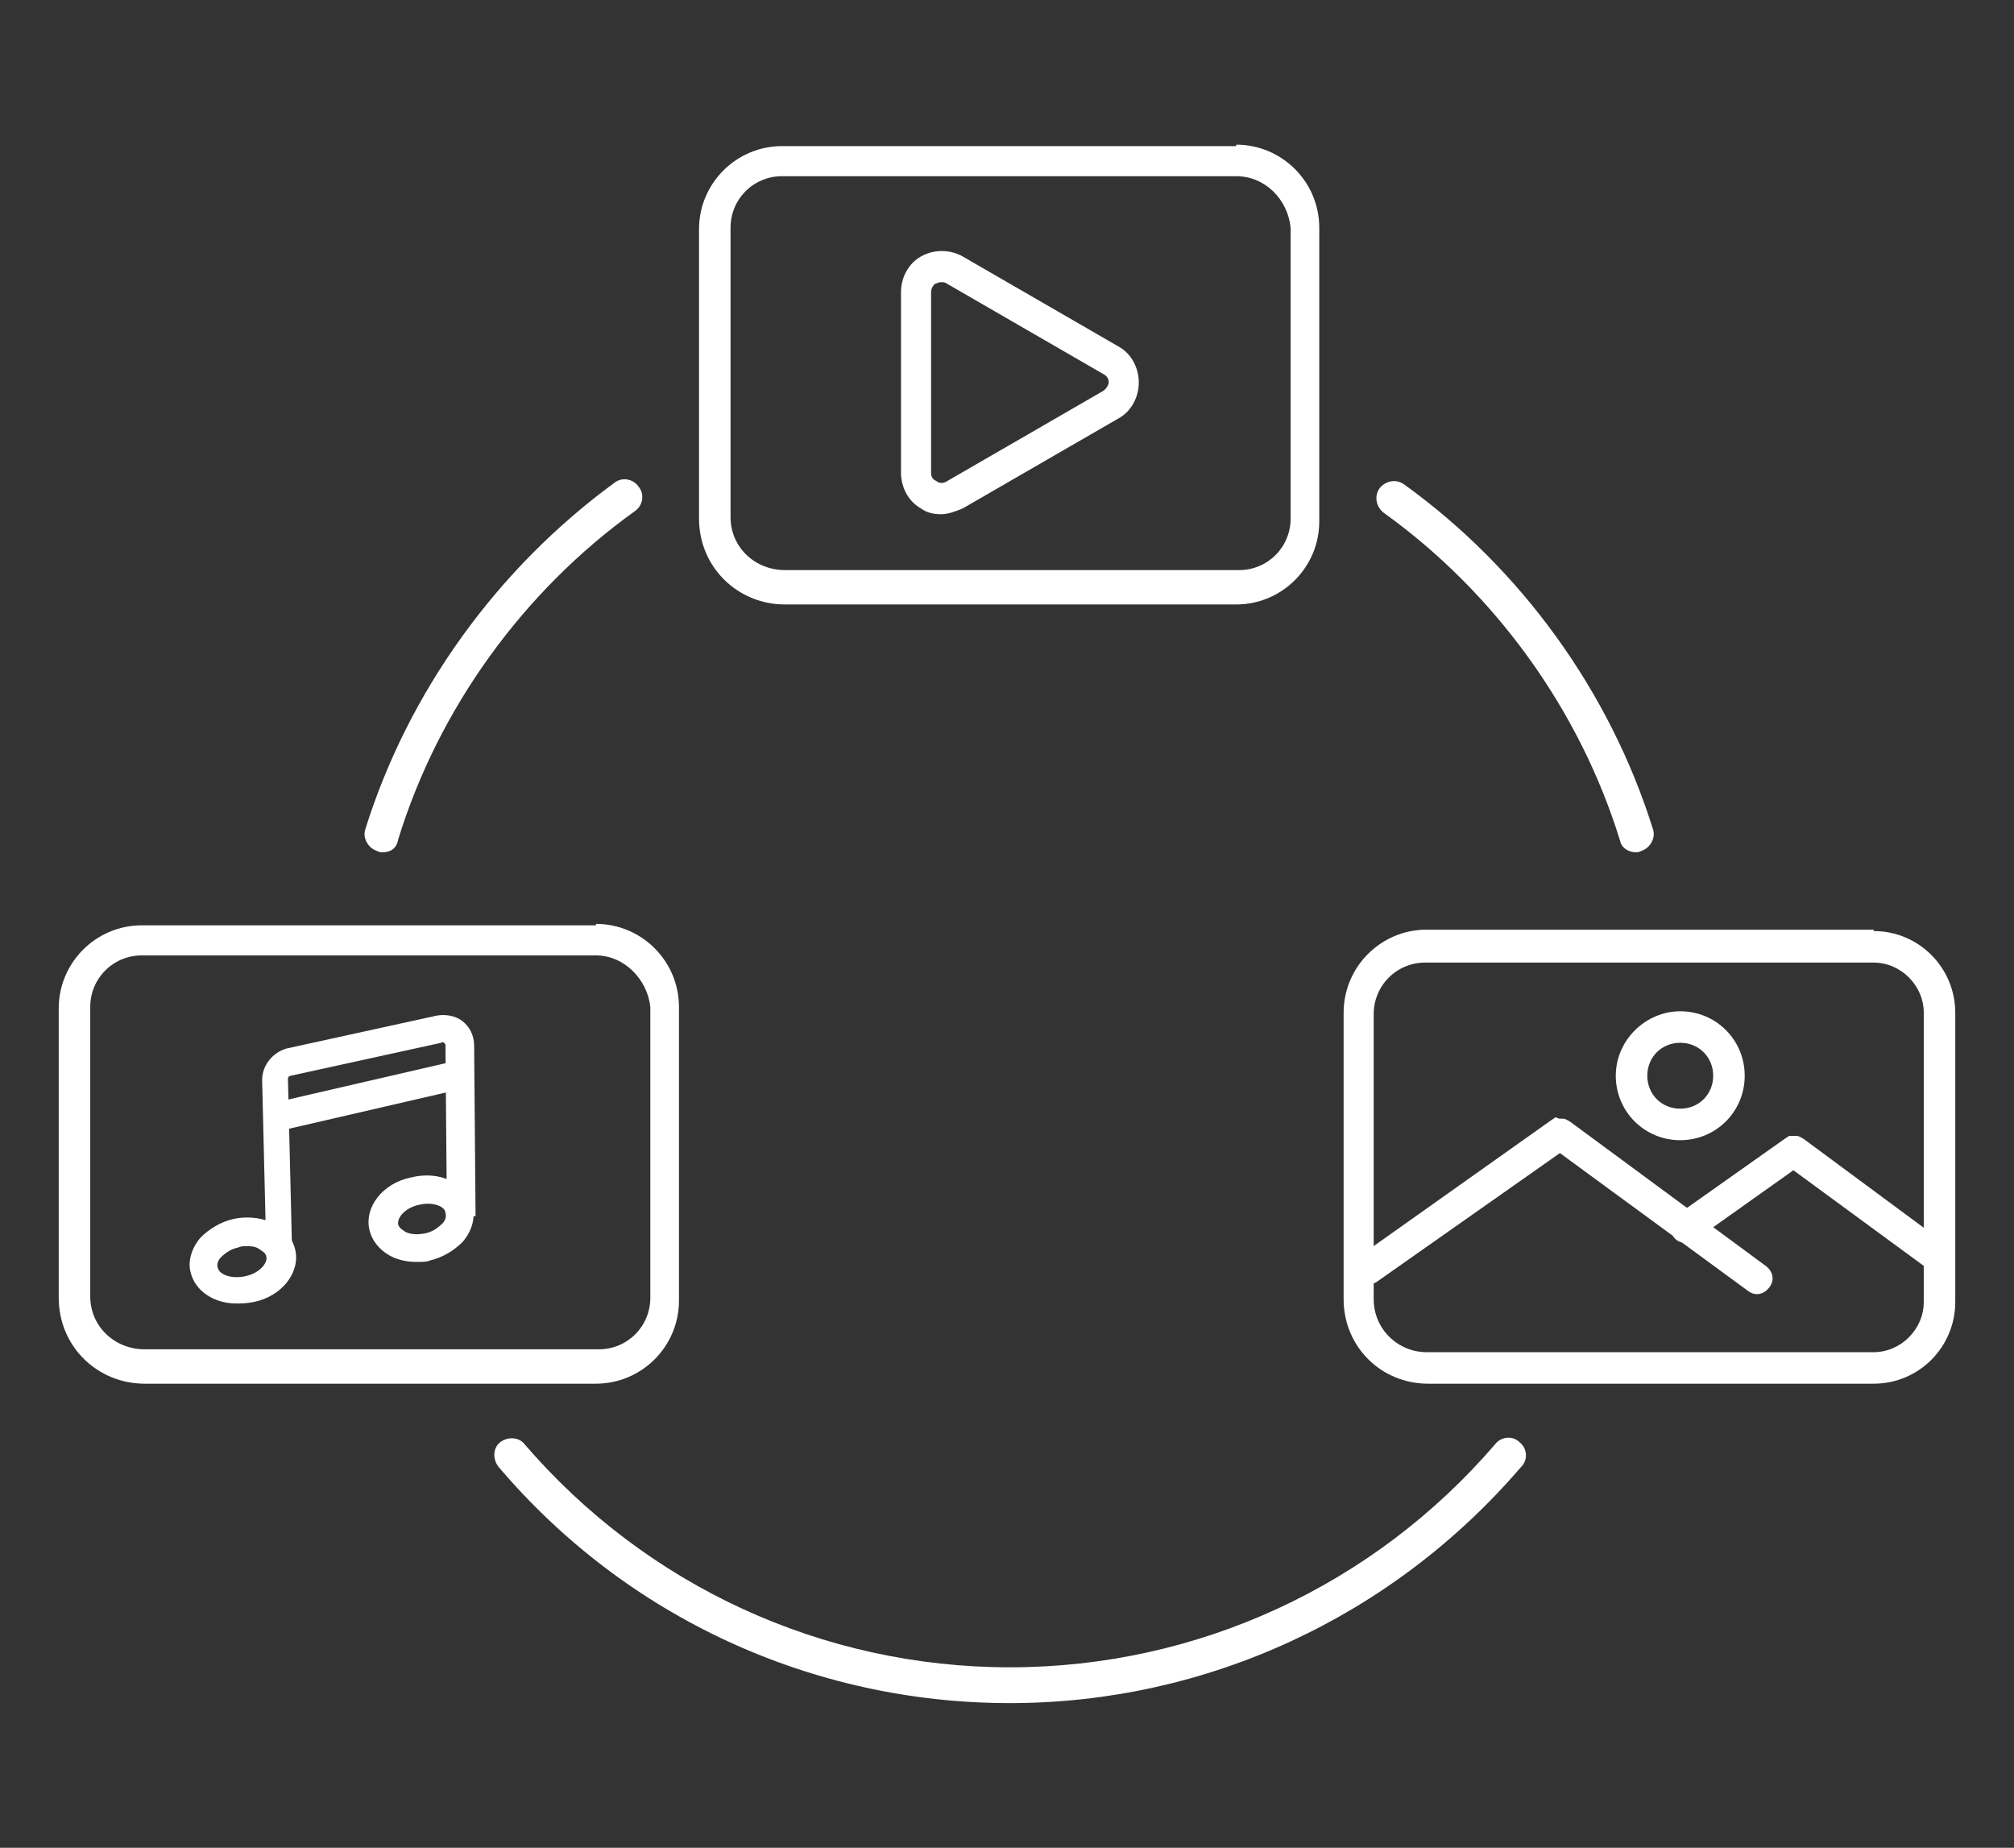 <?xml version="1.0" encoding="utf-8"?>
<!-- Generator: Adobe Illustrator 26.0.3, SVG Export Plug-In . SVG Version: 6.00 Build 0)  -->
<svg version="1.1" id="Слой_1" xmlns="http://www.w3.org/2000/svg" xmlns:xlink="http://www.w3.org/1999/xlink" x="0px" y="0px"
	 viewBox="0 0 140.6 129" style="enable-background:new 0 0 140.6 129;" xml:space="preserve">
<rect x="0" y="0" width="140.6" height="129" fill="#333333" stroke="none"/>
<style type="text/css">
	.st0{fill:#FFFFFF;}
	.st1{fill:none;stroke:#FFFFFF;stroke-width:11;stroke-miterlimit:10;}
</style>
<path class="st0" d="M114.2,59.5c-0.5,0-1-0.3-1.1-0.8c-2.8-9.1-8.7-17.3-16.5-22.9c-0.5-0.4-0.7-1.1-0.3-1.7
	c0.4-0.5,1.1-0.7,1.7-0.3c8.2,5.9,14.4,14.5,17.4,24.1c0.2,0.6-0.2,1.3-0.8,1.5C114.4,59.5,114.3,59.5,114.2,59.5z"/>
<path class="st0" d="M26.7,59.5c-0.1,0-0.2,0-0.4-0.1c-0.6-0.2-1-0.9-0.8-1.5c3-9.6,9.2-18.2,17.4-24.2c0.5-0.4,1.3-0.3,1.7,0.3
	c0.4,0.5,0.3,1.3-0.3,1.7c-7.8,5.6-13.7,13.8-16.5,22.9C27.7,59.2,27.3,59.5,26.7,59.5z"/>
<path class="st0" d="M70.5,118.9c-13.8,0-26.8-6-35.7-16.5c-0.4-0.5-0.4-1.3,0.1-1.7c0.5-0.4,1.3-0.4,1.7,0.1
	c8.5,9.9,20.8,15.6,33.9,15.6c13.1,0,25.4-5.7,33.9-15.6c0.4-0.5,1.2-0.6,1.7-0.1c0.5,0.4,0.6,1.2,0.1,1.7
	C97.2,112.9,84.2,118.9,70.5,118.9z"/>
<g>
	<path class="st0" d="M109.1,78.1c0.2,0,0.3,0.1,0.5,0.2l13.7,10.1c0.5,0.4,0.6,1,0.2,1.5c-0.4,0.5-1,0.6-1.5,0.2l-13.1-9.6l-12.8,9
		c-0.5,0.3-1.2,0.2-1.5-0.3c-0.3-0.5-0.2-1.2,0.3-1.5l13.4-9.5l0.3-0.2C108.9,78.1,108.7,78.1,109.1,78.1z"/>
	<path class="st0" d="M125.4,79.3c0.2,0,0.3,0.1,0.5,0.2l9.6,7.1c0.5,0.4,0.6,1,0.2,1.5c-0.4,0.5-1,0.6-1.5,0.2l-9-6.6l-6.9,4.9
		c-0.5,0.3-1.2,0.2-1.5-0.3c-0.3-0.5-0.2-1.2,0.3-1.5l7.5-5.3l0.3-0.2C125.2,79.3,125,79.3,125.4,79.3z"/>
	<path class="st0" d="M117.3,70.6c2.5,0,4.5,2,4.5,4.5s-2,4.5-4.5,4.5c-2.5,0-4.5-2-4.5-4.5S114.9,70.6,117.3,70.6z M117.3,72.8
		c-1.3,0-2.3,1-2.3,2.3s1,2.3,2.3,2.3c1.3,0,2.3-1,2.3-2.3S118.6,72.8,117.3,72.8z"/>
	<path class="st0" d="M130.8,65c3.2,0,5.7,2.6,5.7,5.7v20.2c0,3.1-2.5,5.7-5.7,5.7h-4c-0.2,0-0.2,0-0.3,0H99.7
		c-3.3,0-5.9-2.6-5.9-5.9V70.7c0-3.2,2.6-5.8,5.8-5.8H130.8z M130.8,67.2H99.5c-2,0-3.6,1.6-3.6,3.6v19.9c0,2.1,1.7,3.7,3.7,3.7
		h27.2c0.2,0,0.2,0,0.3,0h3.7c1.9,0,3.5-1.6,3.5-3.5V70.7C134.3,68.8,132.7,67.2,130.8,67.2z"/>
</g>
<path class="st0" d="M86.3,10.1c3.2,0,5.8,2.6,5.8,5.8v20.5c0,3.2-2.6,5.8-5.8,5.8h-4c-0.2,0-0.2,0-0.3,0H54.8c-3.3,0-6-2.6-6-6V16
	c0-3.2,2.6-5.8,5.8-5.8H86.3z M86.3,12.3H54.6c-2,0-3.6,1.6-3.6,3.6v20.2c0,2.1,1.7,3.7,3.8,3.7h27.6c0.2,0,0.2,0,0.3,0h3.8
	c2,0,3.6-1.6,3.6-3.6V15.9C89.9,13.9,88.3,12.3,86.3,12.3z"/>
<path class="st0" d="M65.7,35.9c-0.5,0-1-0.1-1.4-0.4C63.4,35,62.9,34,62.9,33V20.4c0-1,0.5-2,1.4-2.5c0.9-0.5,2-0.5,2.9,0l10.9,6.3
	c0.9,0.5,1.4,1.5,1.4,2.5c0,1-0.5,2-1.4,2.5l-10.9,6.3C66.7,35.7,66.2,35.9,65.7,35.9z M65.7,19.7c-0.2,0-0.3,0.1-0.4,0.1
	C65.3,19.8,65,20,65,20.4V33c0,0.4,0.2,0.5,0.4,0.6c0.1,0.1,0.4,0.2,0.7,0L77,27.3c0.3-0.2,0.4-0.5,0.4-0.6c0-0.1,0-0.4-0.4-0.6
	l-10.9-6.3C66,19.7,65.8,19.7,65.7,19.7z"/>
<path class="st0" d="M29.1,88.1c-0.6,0-1.1-0.1-1.6-0.3c-0.9-0.4-1.5-1.1-1.7-1.9c-0.4-1.6,0.9-3.3,2.9-3.7h0c2-0.5,3.9,0.4,4.3,2.1
	c0.2,0.8-0.1,1.7-0.7,2.4c-0.6,0.6-1.4,1.1-2.3,1.3C29.8,88.1,29.5,88.1,29.1,88.1z M29.3,84.1c-1,0.2-1.6,0.9-1.5,1.4
	c0.1,0.3,0.4,0.4,0.5,0.5c0.4,0.2,0.9,0.2,1.4,0.1c0.5-0.1,0.9-0.4,1.2-0.7c0.1-0.1,0.3-0.4,0.2-0.7C31.1,84.2,30.2,83.9,29.3,84.1
	L29.3,84.1z"/>
<rect x="19.5" y="75.5" transform="matrix(0.974 -0.225 0.225 0.974 -16.519 7.764)" class="st0" width="12.8" height="2"/>
<path class="st0" d="M18.6,87.8l-0.3-12.4c0-1,0.7-1.9,1.7-2.2l10.5-2.3c0.6-0.1,1.3,0,1.8,0.4c0.5,0.4,0.8,1,0.8,1.7l0.1,11.9l-2,0
	l-0.1-11.9c0-0.1,0-0.1-0.1-0.2c0,0-0.1-0.1-0.2,0l-10.5,2.3c-0.1,0-0.2,0.1-0.2,0.2l0.3,12.4L18.6,87.8z"/>
<path class="st0" d="M16.5,91c-1.6,0-2.9-0.9-3.2-2.2c-0.2-0.8,0.1-1.7,0.7-2.4c0.6-0.6,1.4-1.1,2.3-1.3l0,0
	c0.9-0.2,1.8-0.1,2.6,0.2c0.9,0.4,1.5,1.1,1.7,1.9c0.4,1.6-0.9,3.3-2.9,3.7C17.2,91,16.8,91,16.5,91z M17.2,87c-0.2,0-0.4,0-0.6,0.1
	h0c-0.5,0.1-0.9,0.4-1.2,0.7c-0.1,0.1-0.3,0.4-0.2,0.7c0.1,0.5,1,0.8,1.9,0.6c1-0.2,1.6-0.9,1.5-1.4c-0.1-0.3-0.4-0.4-0.5-0.5
	C17.8,87,17.5,87,17.2,87z"/>
<path class="st0" d="M41.6,64.5c3.2,0,5.8,2.6,5.8,5.8v20.5c0,3.2-2.6,5.8-5.8,5.8h-4c-0.2,0-0.2,0-0.3,0H10.1c-3.3,0-6-2.6-6-6
	V70.4c0-3.2,2.6-5.8,5.8-5.8H41.6z M41.6,66.7H9.9c-2,0-3.6,1.6-3.6,3.6v20.2c0,2.1,1.7,3.7,3.8,3.7h27.6c0.2,0,0.2,0,0.3,0h3.8
	c2,0,3.6-1.6,3.6-3.6V70.3C45.2,68.4,43.6,66.7,41.6,66.7z"/>
</svg>
